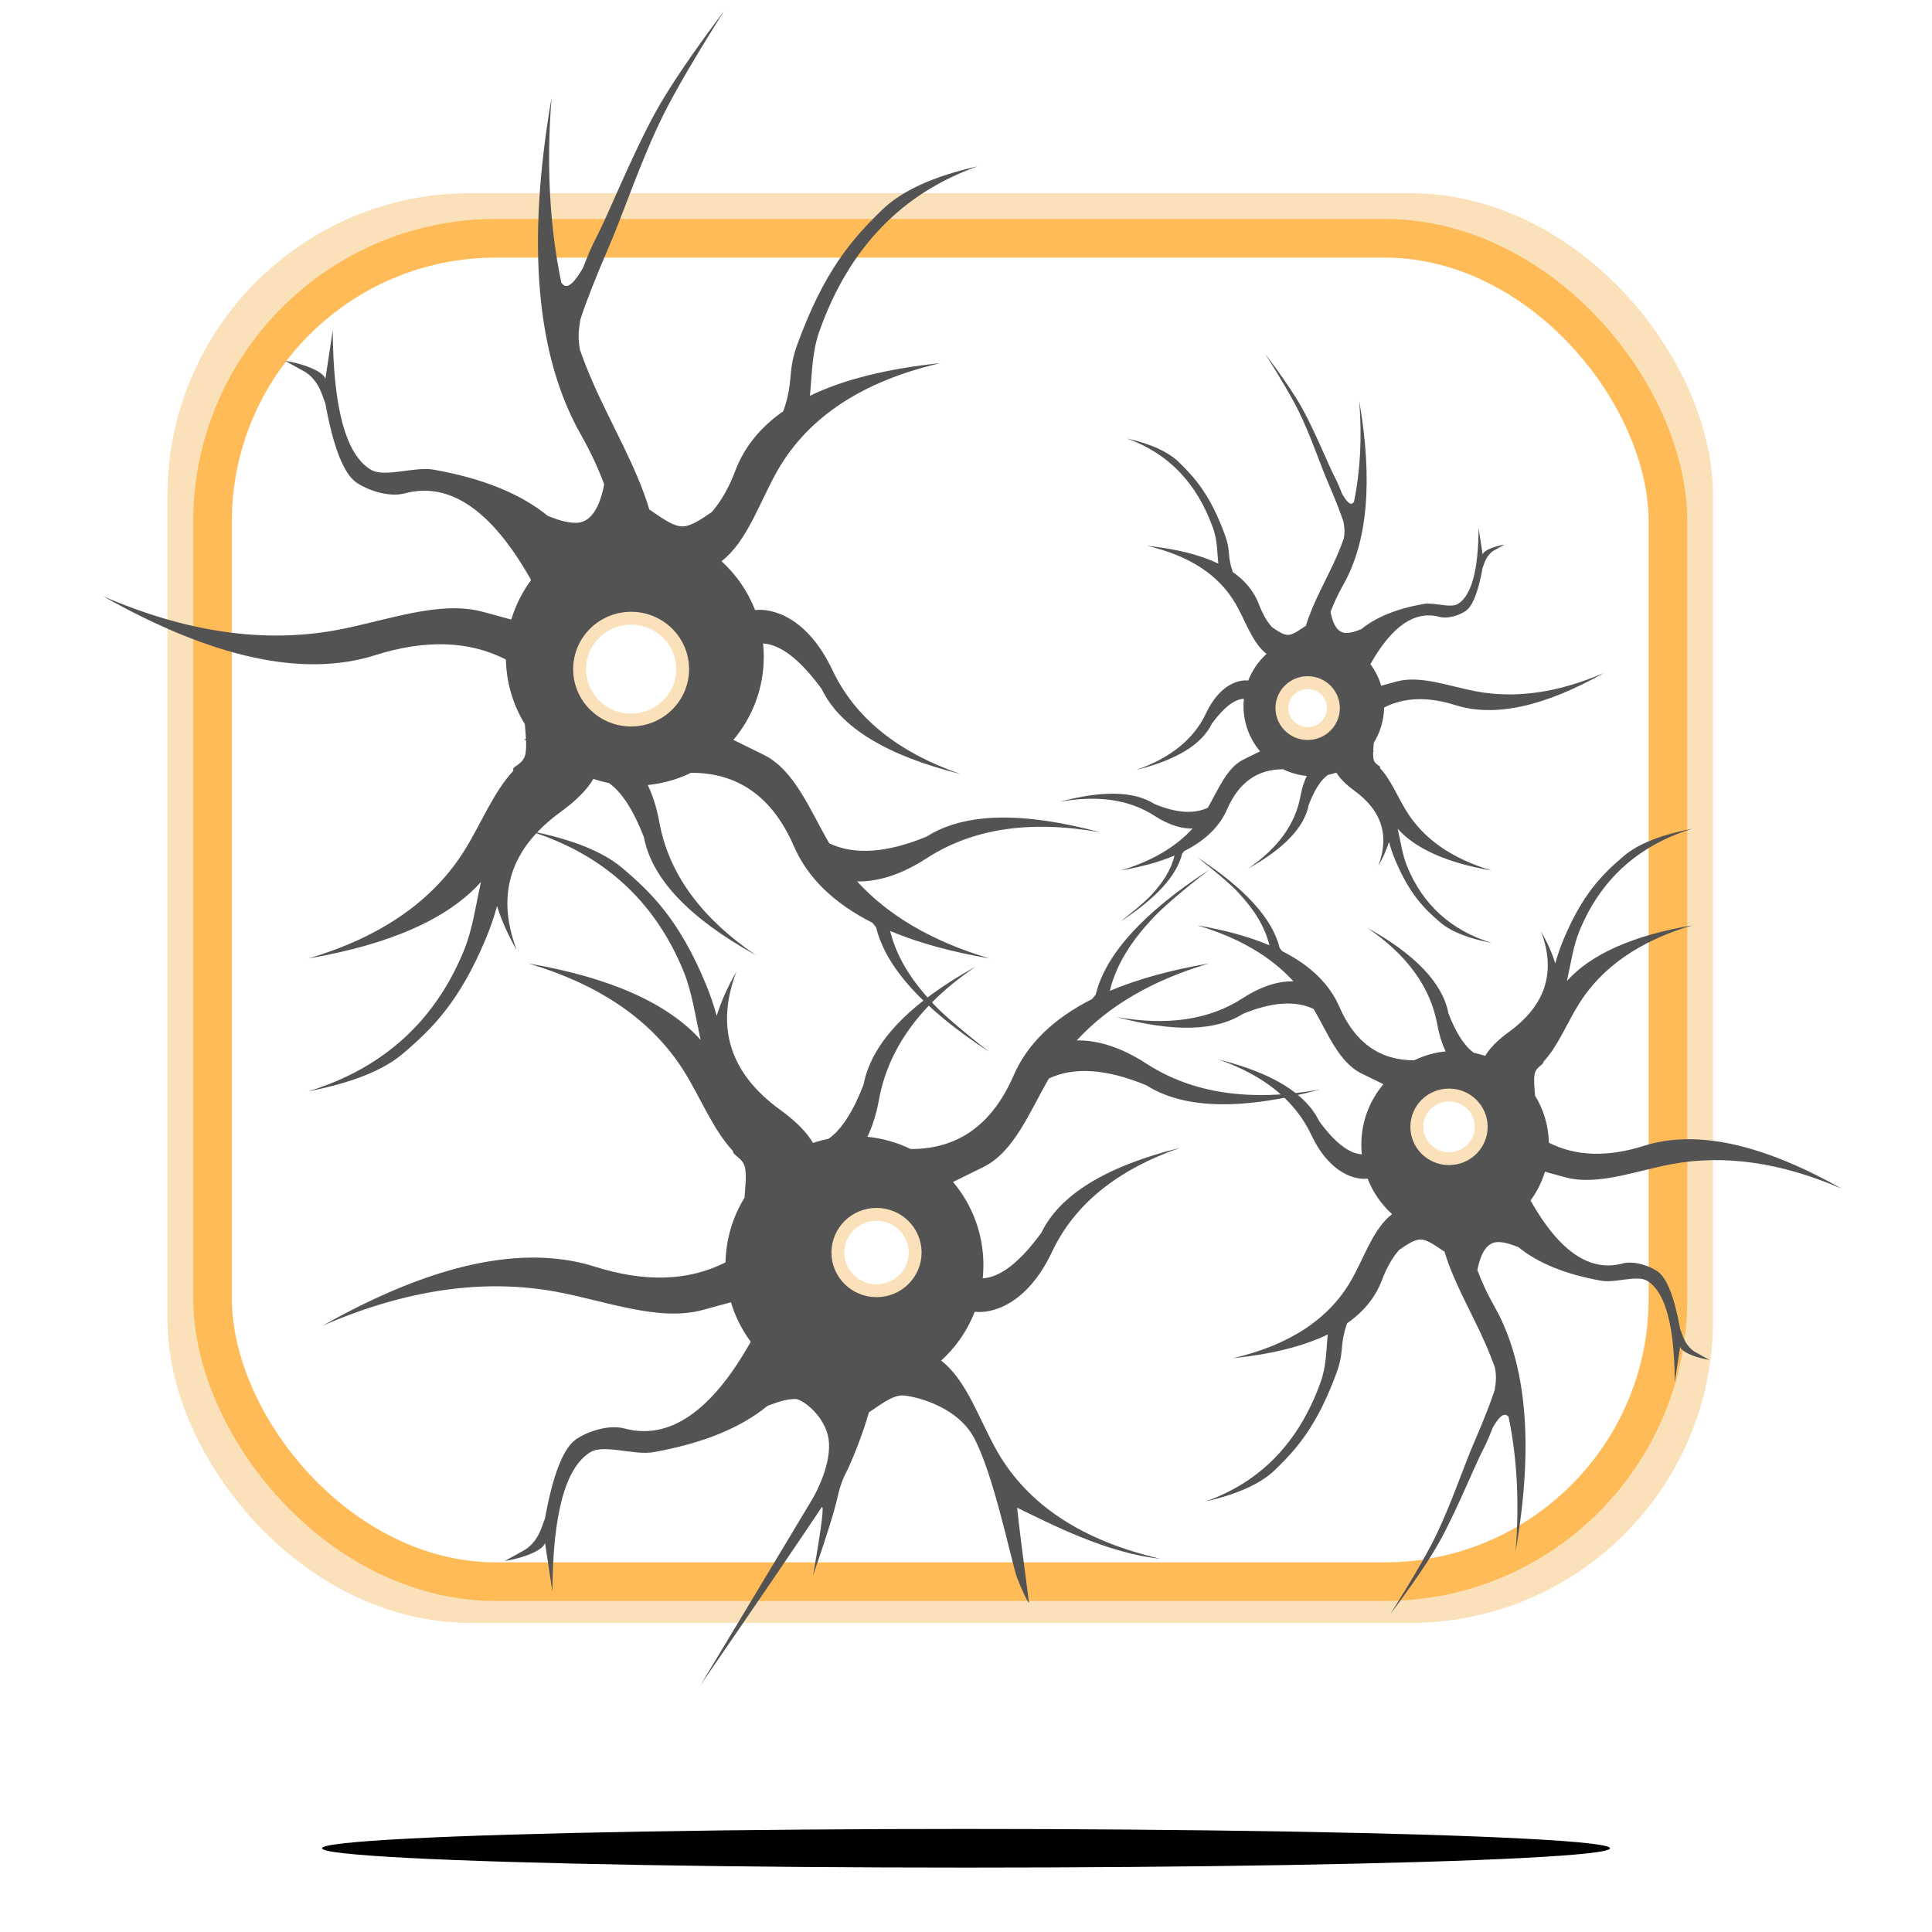 <?xml version="1.0" encoding="UTF-8"?>
<svg width="150px" height="150px" viewBox="0 0 150 150" version="1.1" xmlns="http://www.w3.org/2000/svg" xmlns:xlink="http://www.w3.org/1999/xlink">
    <!-- Generator: Sketch 51 (57462) - http://www.bohemiancoding.com/sketch -->
    <title>collectNeuronsv3.1</title>
    <desc>Created with Sketch.</desc>
    <defs>
        <ellipse id="path-1" cx="75" cy="141.5" rx="50" ry="1.5"></ellipse>
        <filter x="-7.0%" y="-166.7%" width="114.0%" height="566.7%" filterUnits="objectBoundingBox" id="filter-2">
            <feOffset dx="0" dy="2" in="SourceAlpha" result="shadowOffsetOuter1"></feOffset>
            <feGaussianBlur stdDeviation="2" in="shadowOffsetOuter1" result="shadowBlurOuter1"></feGaussianBlur>
            <feColorMatrix values="0 0 0 0 0.75   0 0 0 0 0.75   0 0 0 0 0.75  0 0 0 0.5 0" type="matrix" in="shadowBlurOuter1"></feColorMatrix>
        </filter>
    </defs>
    <g id="Page-1" stroke="none" stroke-width="1" fill="none" fill-rule="evenodd">
        <g id="collectNeuronsv3.1" fill-rule="nonzero">
            <rect id="Rectangle" fill="#FFFFFF" x="0" y="0" width="150" height="150" rx="16"></rect>
            <rect id="Rectangle-2" stroke="#FBE1B9" stroke-width="3" fill="#FFFFFF" x="14.5" y="16.5" width="117" height="108" rx="22"></rect>
            <rect id="Rectangle-2" stroke="#FFBB58" stroke-width="3" fill="#FFFFFF" x="16.5" y="18.5" width="113" height="104.3" rx="22"></rect>
            <g id="neurons" transform="translate(8, 0)">
                <g id="neuronv1.0" transform="translate(95.026, 50.5) scale(-1, 1) translate(-95.026, -50.5) translate(73.526, 27)">
                    <path d="M32.584,39.08 C30.943,38.25 29.835,37.17 29.258,35.84 C28.357,33.759 26.905,32.722 24.902,32.727 C24.338,33.001 23.72,33.181 23.068,33.245 C23.271,33.665 23.442,34.178 23.555,34.804 C23.951,36.984 25.316,38.867 27.651,40.453 C24.825,38.885 23.243,37.219 22.906,35.454 C22.461,34.306 21.967,33.542 21.424,33.163 C21.2,33.117 20.981,33.057 20.767,32.985 C20.521,33.404 20.084,33.873 19.377,34.387 C17.244,35.934 16.625,37.886 17.521,40.242 C17.14,39.573 16.862,38.948 16.687,38.367 C16.568,38.796 16.419,39.256 16.204,39.768 C15.094,42.414 13.953,43.557 12.691,44.627 C11.863,45.328 10.533,45.858 8.701,46.214 C11.86,45.24 14.054,43.253 15.283,40.253 C15.642,39.377 15.792,38.309 16.006,37.35 C14.599,38.913 12.164,39.993 8.701,40.589 C11.774,39.679 13.98,38.148 15.318,35.996 C16.002,34.898 16.538,33.539 17.372,32.646 C17.372,32.622 17.372,32.595 17.372,32.566 C17.372,32.439 17.821,32.359 17.894,31.894 C17.919,31.733 17.921,31.546 17.913,31.353 C17.884,31.341 17.854,31.33 17.824,31.319 C17.853,31.31 17.882,31.301 17.911,31.291 C17.9,31.077 17.878,30.858 17.862,30.663 C17.372,29.864 17.081,28.929 17.06,27.929 C15.499,27.134 13.655,27.073 11.527,27.746 C8.491,28.705 4.649,27.872 0,25.247 C3.523,26.777 6.827,27.254 9.915,26.679 C11.989,26.292 14.237,25.408 16.088,25.911 C16.399,25.995 16.799,26.105 17.289,26.238 C17.472,25.628 17.759,25.063 18.128,24.564 C16.465,21.61 14.683,20.386 12.782,20.892 C12.095,21.075 11.206,20.756 10.743,20.445 C10.196,20.077 9.752,18.953 9.413,17.072 C9.386,17.014 9.347,16.909 9.295,16.758 C9.142,16.31 8.904,15.979 8.581,15.764 L7.709,15.28 C8.192,15.362 8.595,15.48 8.917,15.631 C9.212,15.77 9.378,15.909 9.415,16.048 L9.728,13.994 C9.747,17.288 10.284,19.253 11.337,19.89 C11.921,20.242 13.185,19.745 14.002,19.89 C16.08,20.259 17.69,20.912 18.834,21.848 C19.154,21.965 19.567,22.142 20.019,22.142 C20.609,22.142 21.011,21.599 21.224,20.512 C20.968,19.818 20.635,19.111 20.227,18.389 C18.34,15.055 17.93,10.304 18.995,4.137 C18.771,6.949 18.908,9.559 19.406,11.967 C19.421,11.985 19.437,12.004 19.454,12.024 C19.683,12.303 20.023,11.868 20.328,11.339 C20.491,10.914 20.678,10.457 20.905,10.024 C21.367,9.144 22.412,6.541 23.394,4.758 C23.977,3.698 24.947,2.265 26.303,0.459 C25.07,2.416 24.206,3.896 23.711,4.899 C22.764,6.818 22.041,9.02 21.426,10.444 C20.856,11.762 20.453,12.788 20.217,13.521 C20.184,13.72 20.14,13.969 20.14,14.238 C20.14,14.442 20.165,14.634 20.192,14.801 C20.361,15.28 20.546,15.75 20.748,16.211 C21.525,17.983 22.607,19.799 23.134,21.578 C23.55,21.847 24.102,22.293 24.536,22.293 C24.918,22.293 25.39,21.948 25.782,21.682 C26.18,21.221 26.511,20.641 26.773,19.943 C27.149,18.943 27.827,18.1 28.808,17.415 C28.865,17.251 28.914,17.097 28.95,16.963 C29.2,16.023 29.019,15.634 29.409,14.568 C30.538,11.479 31.699,10.146 32.983,8.896 C33.824,8.078 35.177,7.46 37.041,7.043 C33.828,8.181 31.596,10.5 30.346,14.002 C30.013,14.933 30.028,15.842 29.936,16.76 C31.351,16.076 33.193,15.615 35.463,15.378 C32.175,16.141 29.881,17.647 28.581,19.897 C27.819,21.215 27.294,22.921 26.191,23.767 C26.813,24.332 27.304,25.039 27.614,25.837 C28.268,25.753 29.795,26.059 30.892,28.383 C31.838,30.386 33.644,31.851 36.31,32.778 C33.174,31.996 31.215,30.796 30.432,29.178 C29.524,27.937 28.698,27.294 27.953,27.251 C27.972,27.435 27.981,27.622 27.981,27.811 C27.981,29.153 27.497,30.382 26.694,31.333 C27.239,31.601 27.667,31.811 27.977,31.964 C29.29,32.61 29.939,34.313 30.754,35.714 C31.821,36.219 33.197,36.124 34.88,35.428 C36.467,34.418 38.919,34.358 42.237,35.248 C39.277,34.718 36.825,35.084 34.88,36.346 C33.693,37.117 32.695,37.343 31.934,37.327 C33.275,38.792 35.144,39.879 37.541,40.589 C35.91,40.308 34.507,39.92 33.332,39.425 C33.62,40.582 34.262,41.549 35.16,42.51 C35.594,42.973 36.385,43.653 37.534,44.548 C34.751,42.733 33.152,40.974 32.738,39.269 C32.682,39.199 32.631,39.136 32.584,39.08 Z" id="Combined-Shape" fill="#535353"></path>
                    <ellipse id="nucleus" stroke="#FBE1B9" fill="#FFFFFF" cx="23" cy="27.976" rx="2" ry="1.976"></ellipse>
                </g>
                <g id="neuronv1.0">
                    <path d="M59.738,71.646 C56.729,70.125 54.697,68.145 53.64,65.706 C51.987,61.892 49.325,59.99 45.654,60 C44.62,60.502 43.487,60.831 42.291,60.95 C42.663,61.719 42.977,62.66 43.185,63.808 C43.91,67.805 46.413,71.257 50.694,74.163 C45.512,71.289 42.612,68.234 41.994,64.999 C41.178,62.894 40.273,61.494 39.278,60.798 C38.867,60.714 38.464,60.605 38.073,60.473 C37.621,61.24 36.821,62.101 35.524,63.042 C31.613,65.88 30.479,69.458 32.122,73.777 C31.423,72.55 30.913,71.405 30.592,70.34 C30.374,71.127 30.102,71.968 29.707,72.908 C27.672,77.76 25.581,79.854 23.266,81.816 C21.749,83.102 19.311,84.072 15.952,84.726 C21.743,82.94 25.765,79.297 28.019,73.797 C28.677,72.19 28.952,70.233 29.344,68.475 C26.764,71.341 22.3,73.32 15.952,74.413 C21.586,72.745 25.629,69.938 28.083,65.993 C29.336,63.979 30.32,61.487 31.848,59.852 C31.848,59.806 31.848,59.757 31.848,59.705 C31.848,59.472 32.672,59.325 32.805,58.472 C32.851,58.178 32.856,57.835 32.841,57.48 C32.788,57.459 32.733,57.438 32.677,57.418 C32.731,57.401 32.784,57.384 32.836,57.368 C32.816,56.974 32.776,56.573 32.747,56.215 C31.848,54.751 31.316,53.037 31.277,51.202 C28.415,49.746 25.033,49.634 21.132,50.867 C15.567,52.626 8.523,51.1 0,46.287 C6.458,49.091 12.517,49.966 18.177,48.911 C21.98,48.203 26.101,46.581 29.495,47.503 C30.065,47.658 30.798,47.858 31.696,48.103 C32.032,46.985 32.557,45.95 33.235,45.034 C30.186,39.618 26.919,37.374 23.433,38.303 C22.173,38.638 20.545,38.053 19.696,37.482 C18.693,36.807 17.879,34.746 17.256,31.299 C17.208,31.193 17.136,31 17.041,30.722 C16.761,29.901 16.325,29.294 15.732,28.9 L14.133,28.013 C15.019,28.165 15.757,28.38 16.348,28.658 C16.889,28.912 17.193,29.167 17.261,29.421 L17.834,25.656 C17.87,31.695 18.854,35.297 20.785,36.464 C21.855,37.111 24.173,36.199 25.67,36.464 C29.479,37.141 32.433,38.338 34.53,40.055 C35.115,40.269 35.873,40.594 36.701,40.594 C37.784,40.594 38.52,39.598 38.91,37.606 C38.44,36.334 37.831,35.037 37.083,33.714 C33.624,27.601 32.871,18.891 34.824,7.585 C34.413,12.74 34.664,17.524 35.577,21.939 C35.605,21.973 35.635,22.008 35.665,22.045 C36.086,22.556 36.708,21.757 37.268,20.788 C37.567,20.008 37.91,19.171 38.327,18.376 C39.174,16.763 41.089,11.992 42.888,8.724 C43.958,6.78 45.736,4.153 48.223,0.842 C45.963,4.429 44.379,7.143 43.471,8.982 C41.735,12.5 40.409,16.537 39.281,19.146 C38.237,21.564 37.497,23.445 37.064,24.789 C37.004,25.153 36.924,25.609 36.924,26.104 C36.924,26.477 36.97,26.829 37.018,27.136 C37.328,28.014 37.668,28.875 38.038,29.719 C39.462,32.969 41.447,36.298 42.413,39.56 C43.176,40.053 44.186,40.87 44.983,40.87 C45.683,40.87 46.549,40.239 47.266,39.751 C47.997,38.905 48.603,37.842 49.084,36.562 C49.773,34.728 51.017,33.183 52.814,31.928 C52.92,31.627 53.009,31.345 53.074,31.098 C53.533,29.375 53.202,28.662 53.917,26.708 C55.987,21.045 58.114,18.6 60.468,16.31 C62.011,14.809 64.491,13.676 67.908,12.913 C62.018,14.998 57.926,19.25 55.634,25.67 C55.024,27.377 55.051,29.044 54.883,30.727 C57.477,29.472 60.855,28.628 65.016,28.192 C58.988,29.591 54.782,32.353 52.398,36.477 C51.001,38.894 50.039,42.022 48.017,43.573 C49.158,44.609 50.058,45.905 50.625,47.367 C51.824,47.215 54.623,47.775 56.635,52.035 C58.37,55.708 61.681,58.394 66.568,60.094 C60.819,58.659 57.227,56.459 55.793,53.493 C54.128,51.217 52.613,50.039 51.247,49.96 C51.281,50.298 51.299,50.64 51.299,50.987 C51.299,53.447 50.411,55.701 48.939,57.444 C49.939,57.935 50.723,58.32 51.291,58.6 C53.698,59.785 54.888,62.907 56.383,65.476 C58.339,66.402 60.861,66.227 63.947,64.951 C66.857,63.1 71.352,62.99 77.434,64.622 C72.008,63.65 67.512,64.321 63.947,66.635 C61.771,68.047 59.94,68.463 58.545,68.433 C61.004,71.119 64.431,73.112 68.824,74.413 C65.835,73.898 63.263,73.187 61.109,72.279 C61.637,74.4 62.814,76.174 64.46,77.935 C65.255,78.785 66.706,80.03 68.812,81.671 C63.71,78.344 60.779,75.118 60.019,71.993 C59.918,71.866 59.824,71.75 59.738,71.646 Z" id="Combined-Shape" fill="#535353"></path>
                    <ellipse id="nucleus" stroke="#FBE1B9" fill="#FFFFFF" cx="41" cy="51.952" rx="4" ry="3.952"></ellipse>
                </g>
                <g id="neuronv1.0" transform="translate(106.5, 94.957) rotate(180) translate(-106.5, -94.957) translate(78, 63.957)">
                    <path d="M43.446,52.106 C41.258,51 39.779,49.56 39.011,47.786 C37.809,45.012 35.873,43.629 33.203,43.636 C32.451,44.001 31.627,44.241 30.757,44.327 C31.028,44.886 31.256,45.571 31.407,46.406 C31.935,49.313 33.755,51.823 36.868,53.937 C33.1,51.847 30.991,49.625 30.541,47.272 C29.948,45.741 29.29,44.723 28.566,44.217 C28.267,44.156 27.974,44.077 27.689,43.98 C27.361,44.538 26.779,45.164 25.835,45.849 C22.991,47.913 22.167,50.515 23.361,53.656 C22.853,52.764 22.482,51.931 22.249,51.157 C22.09,51.729 21.892,52.341 21.605,53.024 C20.125,56.553 18.604,58.075 16.921,59.502 C15.818,60.438 14.045,61.143 11.602,61.619 C15.813,60.32 18.738,57.67 20.377,53.671 C20.856,52.502 21.056,51.078 21.341,49.8 C19.465,51.884 16.218,53.324 11.602,54.118 C15.699,52.905 18.64,50.864 20.424,47.995 C21.336,46.53 22.051,44.718 23.162,43.529 C23.163,43.252 23.761,43.145 23.859,42.525 C23.892,42.311 23.895,42.061 23.885,41.804 C23.866,41.436 23.837,41.144 23.816,40.884 C23.162,39.819 22.775,38.573 22.747,37.238 C20.666,36.179 18.206,36.098 15.369,36.994 C11.322,38.274 6.199,37.163 0,33.663 C4.697,35.703 9.103,36.339 13.219,35.572 C15.986,35.057 18.983,33.877 21.451,34.548 C21.865,34.661 22.399,34.806 23.052,34.984 C23.296,34.171 23.678,33.418 24.171,32.752 C21.954,28.813 19.577,27.181 17.042,27.857 C16.126,28.101 14.942,27.675 14.324,27.259 C13.595,26.769 13.003,25.27 12.55,22.763 C12.515,22.686 12.463,22.546 12.394,22.343 C12.19,21.746 11.872,21.305 11.442,21.018 L10.278,20.373 C10.923,20.483 11.46,20.64 11.889,20.842 C12.283,21.027 12.504,21.212 12.553,21.397 L12.97,18.659 C12.996,23.051 13.712,25.671 15.117,26.52 C15.894,26.99 17.58,26.326 18.669,26.52 C21.439,27.012 23.587,27.882 25.112,29.131 C25.538,29.287 26.09,29.523 26.692,29.523 C27.479,29.523 28.015,28.798 28.298,27.35 C27.957,26.425 27.514,25.481 26.97,24.519 C24.454,20.074 23.906,13.739 25.327,5.516 C25.027,9.265 25.21,12.745 25.874,15.956 C26.244,16.404 26.697,15.824 27.104,15.119 C27.321,14.551 27.571,13.942 27.874,13.365 C28.49,12.192 29.883,8.721 31.192,6.344 C31.97,4.931 33.263,3.021 35.071,0.612 C33.427,3.221 32.275,5.195 31.615,6.532 C30.353,9.091 29.388,12.027 28.568,13.925 C27.808,15.683 27.271,17.051 26.956,18.028 C26.912,18.293 26.854,18.625 26.854,18.984 C26.854,19.256 26.887,19.512 26.922,19.735 C27.147,20.374 27.395,21 27.664,21.614 C28.7,23.978 30.143,26.399 30.845,28.771 C31.401,29.13 32.135,29.723 32.715,29.723 C33.224,29.723 33.854,29.264 34.376,28.91 C34.907,28.295 35.348,27.522 35.698,26.591 C36.199,25.257 37.103,24.133 38.41,23.22 C38.487,23.002 38.552,22.796 38.599,22.617 C38.933,21.363 38.693,20.845 39.212,19.424 C40.718,15.305 42.265,13.528 43.977,11.862 C45.099,10.77 46.903,9.946 49.388,9.391 C45.104,10.908 42.128,14 40.461,18.669 C40.018,19.911 40.037,21.123 39.915,22.347 C41.801,21.434 44.258,20.82 47.284,20.503 C42.9,21.521 39.841,23.529 38.107,26.529 C37.092,28.287 36.392,30.562 34.922,31.69 C35.751,32.443 36.406,33.386 36.818,34.449 C37.69,34.338 39.726,34.745 41.189,37.843 C42.451,40.515 44.859,42.469 48.413,43.705 C44.232,42.661 41.62,41.061 40.577,38.904 C39.366,37.249 38.264,36.392 37.271,36.335 C37.296,36.58 37.308,36.829 37.308,37.081 C37.308,38.871 36.663,40.51 35.592,41.778 C36.319,42.134 36.889,42.415 37.303,42.618 C39.053,43.48 39.918,45.751 41.006,47.619 C42.429,48.293 44.262,48.165 46.507,47.237 C48.623,45.891 51.893,45.811 56.315,46.998 C52.369,46.291 49.1,46.779 46.507,48.462 C44.925,49.489 43.593,49.791 42.578,49.769 C44.367,51.723 46.859,53.172 50.054,54.118 C47.88,53.744 46.009,53.227 44.443,52.566 C44.827,54.109 45.683,55.399 46.88,56.68 C47.458,57.298 48.513,58.204 50.045,59.397 C46.335,56.978 44.203,54.631 43.65,52.359 C43.577,52.266 43.508,52.182 43.446,52.106 Z" id="Combined-Shape" fill="#535353"></path>
                    <ellipse id="nucleus" stroke="#FBE1B9" fill="#FFFFFF" cx="30.5" cy="38.47" rx="2.5" ry="2.47"></ellipse>
                </g>
                <g id="neuronv1.0" transform="translate(56.053, 97.711) scale(-1, 1) rotate(-180) translate(-56.053, -97.711) translate(17.053, 64.211)">
                    <path d="M59.738,53.646 C56.729,52.125 54.697,50.145 53.64,47.706 C51.987,43.892 49.325,41.99 45.654,42 C44.62,42.502 43.487,42.831 42.291,42.95 C42.663,43.719 42.977,44.66 43.185,45.808 C43.91,49.805 46.413,53.257 50.694,56.163 C45.512,53.289 42.612,50.234 41.994,46.999 C41.178,44.894 40.273,43.494 39.278,42.798 C38.867,42.714 38.464,42.605 38.073,42.473 C37.621,43.24 36.821,44.101 35.524,45.042 C31.613,47.88 30.479,51.458 32.122,55.777 C31.423,54.55 30.913,53.405 30.592,52.34 C30.374,53.127 30.102,53.968 29.707,54.908 C27.672,59.76 25.581,61.854 23.266,63.816 C21.749,65.102 19.311,66.072 15.952,66.726 C21.743,64.94 25.765,61.297 28.019,55.797 C28.677,54.19 28.952,52.233 29.344,50.475 C26.764,53.341 22.3,55.32 15.952,56.413 C21.586,54.745 25.629,51.938 28.083,47.993 C29.336,45.979 30.32,43.487 31.848,41.852 C31.848,41.472 32.672,41.325 32.805,40.472 C32.851,40.178 32.856,39.835 32.841,39.48 C32.816,38.974 32.776,38.573 32.747,38.215 C31.848,36.751 31.316,35.037 31.277,33.202 C28.415,31.746 25.033,31.634 21.132,32.867 C15.567,34.626 8.523,33.1 0,28.287 C6.458,31.091 12.517,31.966 18.177,30.911 C21.98,30.203 26.101,28.581 29.495,29.503 C30.065,29.658 30.798,29.858 31.696,30.103 C32.032,28.985 32.557,27.95 33.235,27.034 C30.186,21.618 26.919,19.374 23.433,20.303 C22.173,20.638 20.545,20.053 19.696,19.482 C18.693,18.807 17.879,16.746 17.256,13.299 C17.208,13.193 17.136,13 17.041,12.722 C16.761,11.901 16.325,11.294 15.732,10.9 L14.133,10.013 C15.019,10.165 15.757,10.38 16.348,10.658 C16.889,10.912 17.193,11.167 17.261,11.421 L17.834,7.656 C17.87,13.695 18.854,17.297 20.785,18.464 C21.855,19.111 24.173,18.199 25.67,18.464 C29.479,19.141 32.433,20.338 34.53,22.055 C35.115,22.269 35.873,22.594 36.701,22.594 C37.236,22.594 39.011,21.276 39.278,19.482 C39.552,17.645 38.31,15.327 38.073,14.918 C37.878,14.582 34.969,9.74 29.344,0.391 C34.078,7.279 37.203,11.866 38.717,14.152 C38.967,14.529 38.752,12.776 38.073,8.893 C39.112,11.902 39.741,13.91 39.958,14.918 C40.246,16.255 40.667,16.917 40.777,17.161 C41.71,19.218 42.199,20.84 42.413,21.56 C43.176,22.053 44.186,22.87 44.983,22.87 C45.683,22.87 49.263,22.152 50.625,19.482 C51.348,18.065 52.014,15.902 52.562,13.875 C53.211,11.479 53.695,9.272 53.917,8.708 C54.32,7.68 54.629,7.024 54.843,6.74 C54.337,10.559 54.028,13.03 53.917,14.152 C56.511,12.897 60.855,10.628 65.016,10.192 C58.988,11.591 54.782,14.353 52.398,18.477 C51.001,20.894 50.039,24.022 48.017,25.573 C49.158,26.609 50.058,27.905 50.625,29.367 C51.824,29.215 54.623,29.775 56.635,34.035 C58.37,37.708 61.681,40.394 66.568,42.094 C60.819,40.659 57.227,38.459 55.793,35.493 C54.128,33.217 52.613,32.039 51.247,31.96 C51.281,32.298 51.299,32.64 51.299,32.987 C51.299,35.447 50.411,37.701 48.939,39.444 C49.939,39.935 50.723,40.32 51.291,40.6 C53.698,41.785 54.888,44.907 56.383,47.476 C58.339,48.402 60.861,48.227 63.947,46.951 C66.857,45.1 71.352,44.99 77.434,46.622 C72.008,45.65 67.512,46.321 63.947,48.635 C61.771,50.047 59.94,50.463 58.545,50.433 C61.004,53.119 64.431,55.112 68.824,56.413 C65.835,55.898 63.263,55.187 61.109,54.279 C61.637,56.4 62.814,58.174 64.46,59.935 C65.255,60.785 66.706,62.03 68.812,63.671 C63.71,60.344 60.779,57.118 60.019,53.993 C59.918,53.866 59.824,53.75 59.738,53.646 Z" id="Combined-Shape" fill="#535353"></path>
                    <ellipse id="nucleus" stroke="#FBE1B9" fill="#FFFFFF" cx="43" cy="33.964" rx="3" ry="2.964"></ellipse>
                </g>
            </g>
            <g id="Oval-2" fill="black" fill-opacity="1">
                <use filter="url(#filter-2)" xlink:href="#path-1"></use>
            </g>
        </g>
    </g>
</svg>